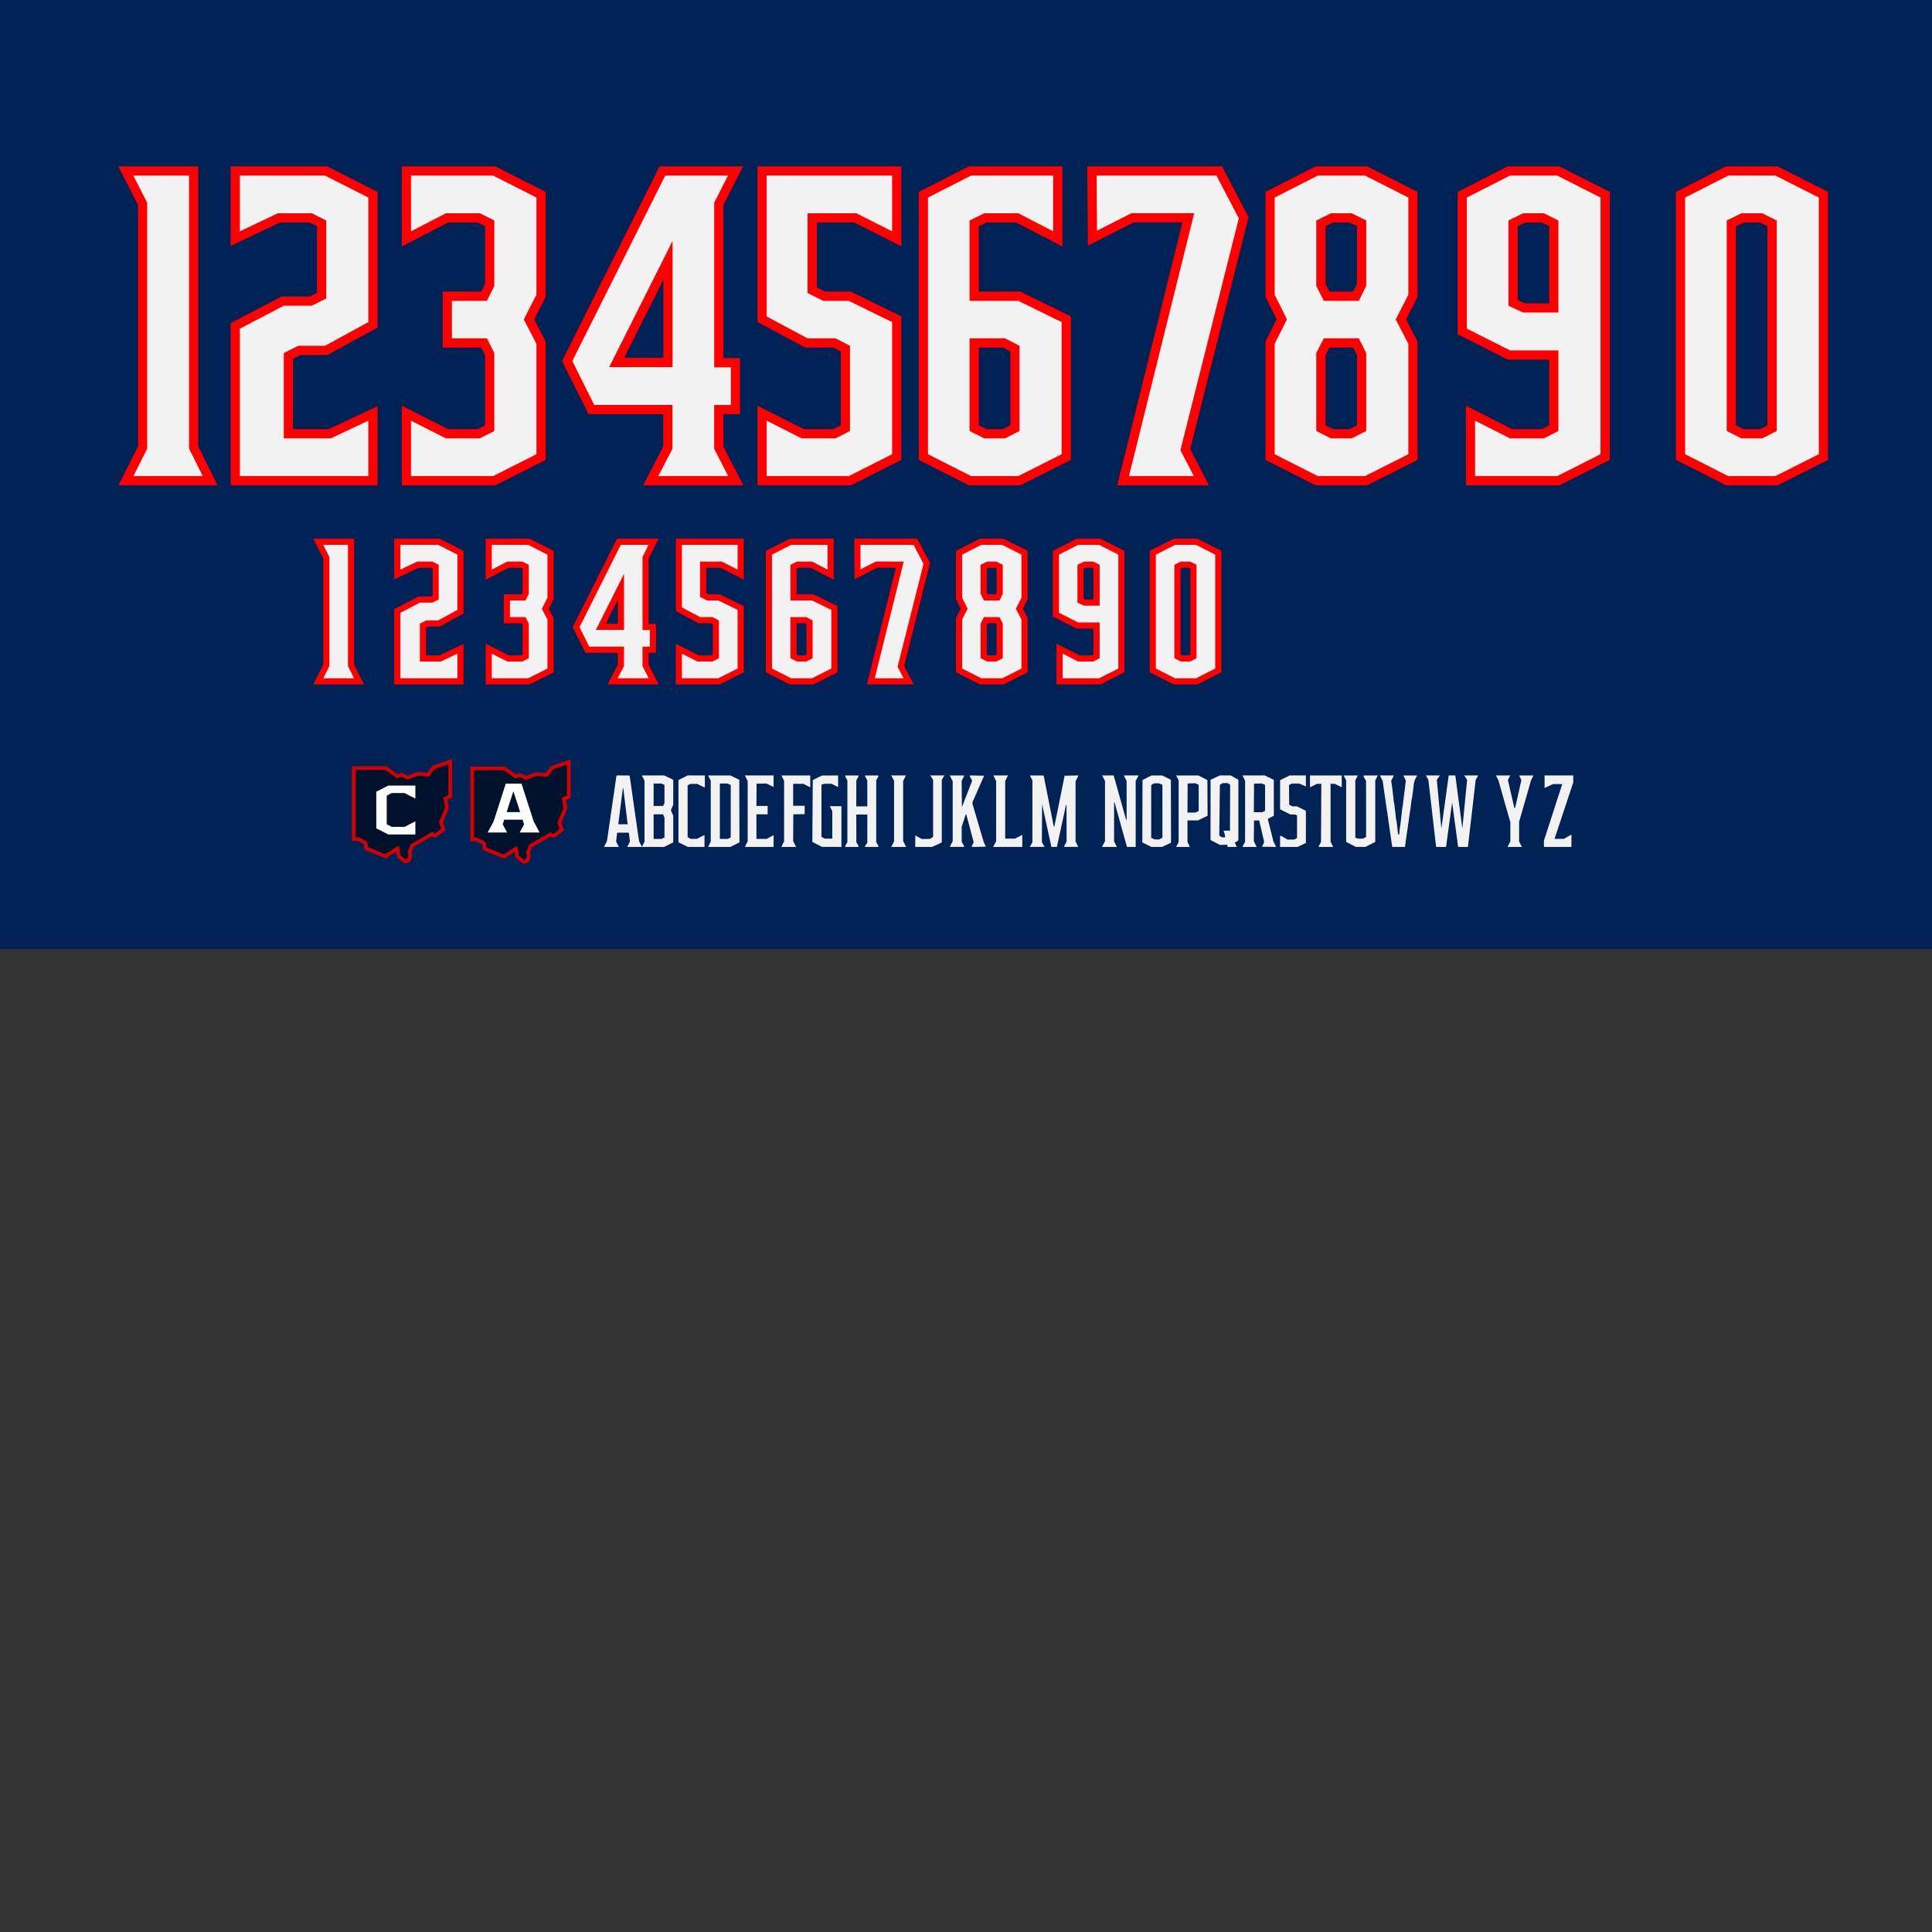 <?xml version="1.0" encoding="UTF-8" standalone="no"?>
<!-- Created with Inkscape (http://www.inkscape.org/) -->

<svg
   width="2000mm"
   height="2000mm"
   viewBox="0 0 2000 2000"
   version="1.1"
   id="svg5"
   inkscape:version="1.3.2 (091e20e, 2023-11-25)"
   sodipodi:docname="cbj_25SS.svg"
   xml:space="preserve"
   xmlns:inkscape="http://www.inkscape.org/namespaces/inkscape"
   xmlns:sodipodi="http://sodipodi.sourceforge.net/DTD/sodipodi-0.dtd"
   xmlns="http://www.w3.org/2000/svg"
   xmlns:svg="http://www.w3.org/2000/svg"><rect x="0" y="0" width="2000" height="2000" fill="#333333" stroke="none"/><sodipodi:namedview
     id="namedview7"
     pagecolor="#ffffff"
     bordercolor="#000000"
     borderopacity="0.25"
     inkscape:showpageshadow="2"
     inkscape:pageopacity="0.0"
     inkscape:pagecheckerboard="0"
     inkscape:deskcolor="#d1d1d1"
     inkscape:document-units="mm"
     showgrid="true"
     inkscape:zoom="0.21373761"
     inkscape:cx="1756.827"
     inkscape:cy="3424.7599"
     inkscape:window-width="1800"
     inkscape:window-height="1047"
     inkscape:window-x="0"
     inkscape:window-y="44"
     inkscape:window-maximized="0"
     inkscape:current-layer="svg5"
     showguides="true"><sodipodi:guide
       position="427.102,945.71"
       orientation="0,-1"
       id="guide12"
       inkscape:locked="false" /><sodipodi:guide
       position="409.42,873.076"
       orientation="0,-1"
       id="guide13"
       inkscape:locked="false" /><sodipodi:guide
       position="457.979,903.408"
       orientation="0,-1"
       id="guide14"
       inkscape:locked="false" /><sodipodi:guide
       position="464.644,892.118"
       orientation="0,-1"
       id="guide15"
       inkscape:locked="false" /><sodipodi:guide
       position="468.86,945.71"
       orientation="0.952,0.307"
       id="guide16"
       inkscape:locked="false" /><sodipodi:guide
       position="463.828,912.657"
       orientation="0.952,0.307"
       id="guide17"
       inkscape:label=""
       inkscape:locked="false"
       inkscape:color="rgb(0,134,229)" /><sodipodi:guide
       position="456.809,934.447"
       orientation="-0.952,0.307"
       id="guide18"
       inkscape:label=""
       inkscape:locked="false"
       inkscape:color="rgb(0,134,229)" /><sodipodi:guide
       position="443.017,937.957"
       orientation="-0.952,0.307"
       id="guide19"
       inkscape:label=""
       inkscape:locked="false"
       inkscape:color="rgb(0,134,229)" /><sodipodi:guide
       position="495.792,873.076"
       orientation="-0.88,-0.475"
       id="guide20"
       inkscape:locked="false" /><sodipodi:guide
       position="427.333,889.268"
       orientation="0.88,-0.475"
       id="guide21"
       inkscape:label=""
       inkscape:locked="false"
       inkscape:color="rgb(0,134,229)" /><sodipodi:guide
       position="676.286,884.381"
       orientation="0,-1"
       id="guide22"
       inkscape:locked="false" /><sodipodi:guide
       position="472.672,885.201"
       orientation="0.88,-0.474"
       id="guide23"
       inkscape:locked="false" /><sodipodi:guide
       position="440.946,885.201"
       orientation="-0.88,-0.474"
       id="guide24"
       inkscape:label=""
       inkscape:locked="false"
       inkscape:color="rgb(0,134,229)" /><sodipodi:guide
       position="646.088,924.569"
       orientation="1,0"
       id="guide31"
       inkscape:locked="false" /><sodipodi:guide
       position="661.644,916.791"
       orientation="1,0"
       id="guide32"
       inkscape:locked="false" /><sodipodi:guide
       position="704.163,923.532"
       orientation="1,0"
       id="guide33"
       inkscape:locked="false" /><sodipodi:guide
       position="646.088,936.604"
       orientation="-0.456,0.89"
       id="guide34"
       inkscape:locked="false" /><sodipodi:guide
       position="688.148,934.578"
       orientation="1,0"
       id="guide35"
       inkscape:locked="false" /><sodipodi:guide
       position="663.885,873.076"
       orientation="0.456,0.89"
       id="guide36"
       inkscape:label=""
       inkscape:locked="false"
       inkscape:color="rgb(0,134,229)" /><sodipodi:guide
       position="669.053,934.578"
       orientation="-0.456,0.89"
       id="guide37"
       inkscape:label=""
       inkscape:locked="false"
       inkscape:color="rgb(0,134,229)" /><sodipodi:guide
       position="682.506,934.578"
       orientation="0,-1"
       id="guide38"
       inkscape:locked="false" /><sodipodi:guide
       position="669.053,884.381"
       orientation="0.456,0.89"
       id="guide39"
       inkscape:label=""
       inkscape:locked="false"
       inkscape:color="rgb(0,134,229)" /><sodipodi:guide
       position="688.148,934.578"
       orientation="0.456,0.89"
       id="guide40"
       inkscape:label=""
       inkscape:locked="false"
       inkscape:color="rgb(0,134,229)" /><sodipodi:guide
       position="688.148,884.381"
       orientation="-0.456,0.89"
       id="guide41"
       inkscape:label=""
       inkscape:locked="false"
       inkscape:color="rgb(0,134,229)" /><sodipodi:guide
       position="112.524,805.156"
       orientation="0,-1"
       id="guide42"
       inkscape:locked="false" /><sodipodi:guide
       position="112.524,754.489"
       orientation="0,1"
       id="guide43"
       inkscape:label=""
       inkscape:locked="false"
       inkscape:color="rgb(0,134,229)" /></sodipodi:namedview><defs
     id="defs2"><inkscape:path-effect
       effect="offset"
       id="path-effect29"
       is_visible="true"
       lpeversion="1.2"
       linejoin_type="miter"
       unit="in"
       offset="0.25"
       miter_limit="4"
       attempt_force_join="false"
       update_on_knot_move="true" /><inkscape:path-effect
       effect="offset"
       id="path-effect10"
       is_visible="true"
       lpeversion="1.2"
       linejoin_type="miter"
       unit="in"
       offset="0.375"
       miter_limit="4"
       attempt_force_join="false"
       update_on_knot_move="true" /><inkscape:path-effect
       effect="offset"
       id="path-effect7213"
       is_visible="true"
       lpeversion="1.2"
       linejoin_type="miter"
       unit="mm"
       offset="0"
       miter_limit="4"
       attempt_force_join="false"
       update_on_knot_move="true" /><inkscape:path-effect
       effect="offset"
       id="path-effect7207"
       is_visible="true"
       lpeversion="1.2"
       linejoin_type="miter"
       unit="mm"
       offset="6"
       miter_limit="4"
       attempt_force_join="false"
       update_on_knot_move="true" /><inkscape:path-effect
       effect="offset"
       id="path-effect7205"
       is_visible="true"
       lpeversion="1.2"
       linejoin_type="miter"
       unit="mm"
       offset="6"
       miter_limit="4"
       attempt_force_join="false"
       update_on_knot_move="true" /><inkscape:path-effect
       effect="offset"
       id="path-effect7200"
       is_visible="true"
       lpeversion="1.2"
       linejoin_type="miter"
       unit="mm"
       offset="5.5"
       miter_limit="4"
       attempt_force_join="false"
       update_on_knot_move="true" /><inkscape:path-effect
       effect="offset"
       id="path-effect6293"
       is_visible="true"
       lpeversion="1.2"
       linejoin_type="miter"
       unit="in"
       offset="0.312"
       miter_limit="4"
       attempt_force_join="false"
       update_on_knot_move="true" /><inkscape:path-effect
       effect="offset"
       id="path-effect5524"
       is_visible="true"
       lpeversion="1.2"
       linejoin_type="miter"
       unit="mm"
       offset="5"
       miter_limit="4"
       attempt_force_join="false"
       update_on_knot_move="true" /><inkscape:path-effect
       effect="offset"
       id="path-effect5655"
       is_visible="true"
       lpeversion="1.2"
       linejoin_type="miter"
       unit="in"
       offset="0.5"
       miter_limit="4"
       attempt_force_join="false"
       update_on_knot_move="true" /><inkscape:path-effect
       effect="offset"
       id="path-effect5197"
       is_visible="true"
       lpeversion="1.2"
       linejoin_type="miter"
       unit="in"
       offset="0.25"
       miter_limit="4"
       attempt_force_join="false"
       update_on_knot_move="true" /><inkscape:path-effect
       effect="offset"
       id="path-effect5109"
       is_visible="true"
       lpeversion="1.2"
       linejoin_type="miter"
       unit="in"
       offset="0.25"
       miter_limit="4"
       attempt_force_join="false"
       update_on_knot_move="true" /><inkscape:path-effect
       effect="offset"
       id="path-effect5107"
       is_visible="true"
       lpeversion="1.2"
       linejoin_type="miter"
       unit="in"
       offset="0.25"
       miter_limit="4"
       attempt_force_join="false"
       update_on_knot_move="true" /><inkscape:perspective
       sodipodi:type="inkscape:persp3d"
       inkscape:vp_x="0 : 1000 : 1"
       inkscape:vp_y="0 : 1000 : 0"
       inkscape:vp_z="2000 : 1000 : 1"
       inkscape:persp3d-origin="1000 : 666.66667 : 1"
       id="perspective1853" /><inkscape:path-effect
       effect="offset"
       id="path-effect3081"
       is_visible="true"
       lpeversion="1.2"
       linejoin_type="miter"
       unit="mm"
       offset="2.5"
       miter_limit="4"
       attempt_force_join="false"
       update_on_knot_move="true" /><clipPath
       clipPathUnits="userSpaceOnUse"
       id="clipPath1440"><rect
         style="fill:#0000ff;stroke-width:2.646;paint-order:stroke fill markers"
         id="rect1442"
         width="267.384"
         height="301.885"
         x="242.226"
         y="237.914" /></clipPath><clipPath
       clipPathUnits="userSpaceOnUse"
       id="clipPath1458"><rect
         style="fill:#0000ff;stroke-width:2.646;paint-order:stroke fill markers"
         id="rect1460"
         width="234.32"
         height="301.885"
         x="544.111"
         y="0" /></clipPath><clipPath
       clipPathUnits="userSpaceOnUse"
       id="clipPath1552"><rect
         style="fill:#0000ff;stroke-width:2.646;paint-order:stroke fill markers"
         id="rect1554"
         width="237.914"
         height="319.135"
         x="784.9"
         y="0" /></clipPath><clipPath
       clipPathUnits="userSpaceOnUse"
       id="clipPath1556"><rect
         style="fill:#0000ff;stroke-width:2.646;paint-order:stroke fill markers"
         id="rect1558"
         width="237.914"
         height="319.135"
         x="1120.926"
         y="4.313" /></clipPath><clipPath
       clipPathUnits="userSpaceOnUse"
       id="clipPath1560"><rect
         style="fill:#0000ff;stroke-width:2.646;paint-order:stroke fill markers"
         id="rect1562"
         width="237.914"
         height="319.135"
         x="1460.187"
         y="4.313" /></clipPath><clipPath
       clipPathUnits="userSpaceOnUse"
       id="clipPath1594"><rect
         style="fill:#0000ff;stroke-width:2.646;paint-order:stroke fill markers"
         id="rect1596"
         width="195.539"
         height="225.367"
         x="1751.38"
         y="513.336" /></clipPath><clipPath
       clipPathUnits="userSpaceOnUse"
       id="clipPath1600"><rect
         style="fill:#0000ff;stroke-width:2.646;paint-order:stroke fill markers"
         id="rect1602"
         width="200.694"
         height="241.57"
         x="2032.72"
         y="-19.885" /></clipPath></defs><rect
     style="fill:#002255;stroke-width:0.356;-inkscape-stroke:none;paint-order:stroke fill markers"
     id="rect30"
     width="2000"
     height="982.483"
     x="0"
     y="0" /><path
     style="fill:#f2f2f2;stroke-width:0.361"
     d="m 1028.318,876.472 0,-0.271 1.439,-2.639 1.439,-2.639 v -31.209 -31.21 l -1.448,-2.88 -1.448,-2.88 h 7.588 7.588 l -1.448,2.88 -1.448,2.88 v 29.788 29.788 h 5.06 5.06 l 3.597,-1.805 3.597,-1.805 h 0.187 0.187 v 6.136 6.136 h -14.98 -14.98 l 0.01,-0.271 z"
     id="path2043"
     inkscape:label="L" /><path
     style="fill:#f2f2f2;stroke-width:0.361"
     d="m 924.086,873.863 1.448,-2.88 v -31.385 -31.385 l -1.475,-2.735 -1.475,-2.735 h 7.616 7.616 l -1.448,2.88 -1.448,2.88 v 31.06 31.059 l 1.444,2.872 1.444,2.872 v 0.189 0.189 h -7.584 -7.584 z"
     id="path2041"
     inkscape:label="I" /><path
     style="fill:#f2f2f2;stroke-width:0.361"
     d="m 1365.133,876.445 v -0.297 l 1.173,-2.32 1.173,-2.32 0.18,-30.051 0.18,-30.051 -2.263,1e-4 h -2.263 l -3.603,1.808 -3.603,1.808 v -6.14 -6.14 h 16.424 16.424 v 6.14 6.14 l -3.603,-1.808 -3.603,-1.808 h -2.172 -2.172 v 30.002 30.002 l 0.943,1.854 0.943,1.854 0.321,0.627 0.321,0.627 v 0.185 0.185 h -7.4 -7.4 z"
     id="path2039"
     inkscape:label="T" /><path
     style="fill:#f2f2f2;stroke-width:0.361"
     d="m 1141.023,876.472 0.01,-0.271 1.434,-2.703 1.434,-2.703 v -31.147 -31.147 l -1.448,-2.88 -1.448,-2.88 h 5.934 5.934 l 0.539,1.895 0.539,1.895 1.873,6.678 1.873,6.678 1.169,4.151 1.169,4.151 2.842,10.198 2.842,10.197 h 0.28 0.28 v -20.042 -20.042 l -1.448,-2.88 -1.448,-2.88 h 7.573 7.573 l -0.265,0.632 -0.265,0.632 -1.168,2.246 -1.168,2.246 v 34.123 34.123 h -4.488 -4.488 l -0.187,-0.632 -0.187,-0.632 -1.621,-5.776 -1.621,-5.776 -4.537,-16.244 -4.537,-16.244 -0.333,-0.722 -0.333,-0.722 -0.024,20.5 -0.024,20.5 0.798,1.52 0.798,1.52 0.628,1.354 0.628,1.354 h -7.563 -7.563 l 0.01,-0.271 z"
     id="path2037"
     inkscape:label="N" /><path
     id="path2035"
     style="fill:#f2f2f2;stroke-width:0.361"
     d="m 638.313,802.743 -0.184,0.812 -0.183,0.812 -1.461,10.107 -1.461,10.107 -2.537,17.507 -2.537,17.507 -0.837,5.611 -0.838,5.611 -1.49,2.962 -1.489,2.962 h 7.584 7.585 v -0.189 -0.19 l -1.319,-2.608 -1.319,-2.609 0.446,-4.107 0.446,-4.107 0.19,-0.495 0.19,-0.495 h 5.878 5.878 l 0.188,0.812 0.188,0.812 0.427,3.79 0.427,3.79 -1.297,2.607 -1.298,2.607 v 0.19 0.19 h 7.571 7.572 l -1.476,-2.797 -1.476,-2.797 -0.494,-3.068 -0.494,-3.068 -4.343,-30.322 -4.343,-30.322 -0.183,-0.812 -0.183,-0.812 h -6.665 z m 6.749,12.97 0.19,1.005 0.189,1.005 1.203,9.927 2.108,17.394 0.768,6.249 0.194,0.993 0.194,0.993 h -4.902 -4.902 l 7e-4,-0.271 v -0.271 l 2.331,-18.364 2.331,-18.364 0.148,-0.148 z"
     inkscape:label="A"
     sodipodi:nodetypes="ccccccccccccccccccccccccccccccccccccccccccccccccccccccccccc" /><path
     style="fill:#f2f2f2;stroke-width:0.361"
     d="m 809.04,876.203 0.207,-0.539 0.379,0.234 0.379,0.234 -0.249,-0.402 -0.249,-0.402 1.095,-2.17 1.095,-2.17 v -31.414 -31.414 l -1.263,-2.479 -1.263,-2.479 v -0.229 -0.229 h 14.8 14.8 v 6.14 6.14 l -3.603,-1.808 -3.603,-1.808 h -5.241 -5.241 v 11.371 11.371 h 5.956 5.956 v 4.323 4.323 l -5.866,0.099 -5.866,0.099 -0.095,13.876 -0.095,13.876 1.448,2.784 1.448,2.784 v 0.216 0.216 h -7.569 -7.569 z"
     id="path1855"
     inkscape:label="F" /><path
     style="fill:#f2f2f2;stroke-width:0.363"
     d="m 1562.05,873.848 1.455,-2.894 v -9.914 -9.914 l -2.701,-9.41 -2.701,-9.41 -3.477,-12.283 -3.477,-12.283 -1.259,-2.372 -1.259,-2.372 v -0.126 -0.127 h 7.394 7.394 l -1.231,2.318 -1.231,2.318 3.359,14.549 3.359,14.549 0.363,-9e-4 0.363,-8e-4 3.182,-14.055 3.182,-14.055 -0.01,-0.645 -0.01,-0.645 -1.093,-2.166 -1.093,-2.166 h 7.446 7.446 l -1.255,2.493 -1.256,2.493 -6.185,21.514 -6.185,21.514 v 10.169 10.169 l 1.469,2.824 1.469,2.824 h -7.459 -7.459 z"
     id="path2089"
     inkscape:label="Y" /><path
     style="fill:#f2f2f2;stroke-width:0.363"
     d="m 772.529,873.848 1.455,-2.894 v -31.212 -31.212 l -1.455,-2.894 -1.455,-2.894 h 14.876 14.876 v 5.968 5.968 l -1.904,-0.917 -1.904,-0.917 -1.869,-0.89 -1.869,-0.89 -5.023,0.102 -5.023,0.101 -0.096,11.517 -0.096,11.517 h 5.809 5.809 v 4.353 4.353 h -5.804 -5.804 v 12.696 12.696 h 5.306 5.305 l 3.354,-1.814 3.354,-1.814 h 0.227 0.227 v 5.985 5.985 h -14.876 -14.876 z"
     id="path2087"
     inkscape:label="E" /><path
     style="fill:#f2f2f2;stroke-width:0.363"
     d="m 733.214,876.553 v -0.19 l 1.27,-2.521 1.27,-2.521 v -31.576 -31.576 l -1.27,-2.521 -1.27,-2.521 v -0.19 -0.191 l 11.517,0.019 11.517,0.019 4.534,2.248 4.534,2.248 0.093,32.371 0.093,32.371 -4.712,2.361 -4.712,2.361 h -11.431 -11.431 z m 21.779,-8.886 1.436,-0.733 v -27.126 -27.126 l -1.642,-0.798 -1.642,-0.798 h -3.98 -3.98 v 28.657 28.657 h 4.186 4.186 z"
     id="path2083"
     inkscape:label="D" /><path
     style="fill:#f2f2f2;stroke-width:0.363"
     d="m 1286.382,876.438 v -0.289 l 1.261,-2.341 1.261,-2.341 0.01,-31.652 0.01,-31.652 -1.269,-2.521 -1.269,-2.52 v -0.191 -0.19 h 11.438 11.438 l 4.692,2.267 4.692,2.267 0.01,18.583 0.01,18.583 -2.874,1.445 -2.874,1.445 -0.216,0.35 -0.216,0.35 2.918,11.654 2.918,11.654 1.284,2.55 1.284,2.549 -0.152,0.152 -0.152,0.152 -7.108,-0.099 -7.108,-0.099 1.071,-2.091 1.071,-2.091 -0.01,-0.81 -0.01,-0.81 -2.483,-10.699 -2.483,-10.699 h -2.679 -2.679 l -0.096,10.707 -0.096,10.707 1.443,2.984 1.443,2.984 h -7.24 -7.24 v -0.289 z m 21.775,-36.348 1.436,-0.733 v -13.424 -13.424 l -1.689,-0.724 -1.688,-0.724 -4.024,0.103 -4.023,0.101 -0.095,14.779 -0.095,14.779 h 4.37 4.37 z"
     id="path2077"
     inkscape:label="R" /><path
     style="fill:#f2f2f2;stroke-width:0.363"
     d="m 664.652,876.552 v -0.19 l 1.27,-2.521 1.27,-2.521 v -31.576 -31.577 l -1.27,-2.521 -1.27,-2.521 v -0.19 -0.191 h 11.507 11.507 l 4.635,2.243 4.635,2.243 v 12.958 12.958 l -1.116,2.482 -1.116,2.482 -0.035,0.544 -0.035,0.544 1.151,2.6 1.151,2.6 v 13.811 13.812 l -4.71,2.36 -4.71,2.36 H 676.084 664.652 Z m 21.779,-8.886 1.437,-0.733 v -10.285 -10.285 l -0.742,-1.678 -0.742,-1.679 h -4.88 -4.88 v 12.696 12.696 h 4.186 4.186 z m 0.704,-34.801 0.733,-1.437 v -9.413 -9.413 l -1.565,-0.758 -1.565,-0.758 h -4.057 -4.057 v 11.608 11.608 h 4.89 4.89 z"
     id="path2073"
     inkscape:label="B" /><path
     style="fill:#f2f2f2;stroke-width:0.352"
     d="m 1441.031,875.245 -0.239,-1.498 -0.493,-3.348 -0.492,-3.348 -0.751,-5.286 -0.751,-5.286 -0.504,-3.348 -0.504,-3.348 -0.507,-3.876 -0.507,-3.876 -0.369,-2.114 -0.369,-2.114 -0.368,-2.467 -0.368,-2.467 -0.697,-4.933 -0.697,-4.933 -0.513,-3.524 -0.513,-3.524 -0.491,-3.711 -0.491,-3.711 -0.826,-1.575 -0.826,-1.575 -0.613,-1.321 -0.613,-1.321 h 7.069 7.069 l -0.242,0.966 -0.242,0.966 -0.236,0.18 -0.236,0.18 -0.797,1.691 -0.797,1.691 0.382,2.361 0.383,2.361 0.508,4.052 0.507,4.052 0.503,4.681 0.503,4.681 0.222,0.699 0.222,0.699 0.508,4.311 0.508,4.311 0.348,3.171 0.348,3.171 0.373,2.063 0.373,2.063 0.54,4.632 0.54,4.632 0.232,1.734 0.232,1.734 0.41,0.135 0.411,0.135 0.178,-0.636 0.178,-0.636 0.224,-2.467 0.224,-2.467 0.331,-1.938 0.331,-1.938 0.551,-4.757 0.551,-4.757 0.472,-4.229 0.472,-4.229 0.218,-0.881 0.218,-0.881 0.551,-4.757 0.551,-4.757 0.484,-3.7 0.484,-3.7 0.545,-4.683 0.545,-4.683 -0.718,-1.408 -0.718,-1.408 0.244,-0.395 0.244,-0.395 -0.407,0.252 -0.407,0.251 v -0.549 -0.549 h -0.352 -0.352 v -0.529 -0.529 h 7.048 7.048 v 0.167 0.167 l -1.177,2.211 -1.177,2.211 -0.418,1.586 -0.418,1.586 -0.513,4.229 -0.513,4.229 -0.497,3.524 -0.497,3.524 -0.221,0.881 -0.221,0.881 -0.511,4.229 -0.511,4.229 -0.543,3.524 -0.543,3.524 -0.719,5.109 -0.719,5.11 -0.488,3.348 -0.488,3.348 -0.743,5.109 -0.743,5.109 -0.388,3.083 -0.388,3.083 h -6.599 -6.598 z"
     id="path2254" /><path
     style="fill:#f2f2f2;stroke-width:0.352"
     d="m 1187.204,874.399 -4.671,-2.328 0.09,-32.277 0.09,-32.277 1.586,-0.828 1.586,-0.828 1.233,-0.656 1.233,-0.656 1.972,-0.9 1.972,-0.9 h 5.376 5.376 l 4.457,2.198 4.457,2.198 h 0.057 0.058 l 0.083,31.01 0.083,31.01 -0.052,1.636 -0.052,1.636 -9.267,4.305 -5.497,-0.013 -5.497,-0.013 -4.671,-2.328 z m 14.373,-6.288 1.75,-0.887 v -27.394 -27.394 l -1.724,-0.791 -1.724,-0.791 h -2.34 -2.34 l -1.148,0.48 -1.148,0.48 -0.603,0.603 -0.603,0.603 v 27.112 27.112 l 1.674,0.84 1.674,0.84 2.39,0.037 2.39,0.037 z"
     id="path2252"
     sodipodi:nodetypes="cccccccccccccccccccccccccccccccccccccccccccc" /><path
     style="fill:#f2f2f2;stroke-width:0.352"
     d="m 1217.648,876.552 v -0.191 l 1.233,-2.284 1.233,-2.284 v -32.073 -32.073 l -1.233,-2.284 -1.233,-2.284 v -0.167 -0.167 h 11.424 11.424 l 5.52,2.756 3.876,2.002 0.101,17.443 0.101,17.443 -0.024,2.015 -9.865,4.856 h -5.463 -5.463 v 11.122 11.122 l 0.941,2.004 0.941,2.004 0.585,1.233 h -7.048 -7.048 z m 21.57,-36.186 1.66,-0.799 0.014,-13.569 0.014,-13.569 -1.749,-0.802 -1.749,-0.802 -3.977,0.1 -3.977,0.1 -0.092,15.064 -0.092,15.064 4.144,0.01 4.144,0.01 1.66,-0.799 z"
     id="path2246"
     sodipodi:nodetypes="cccccccccccccccccccccccccccccccccccccccccc" /><path
     style="fill:#f2f2f2;stroke-width:2.011;paint-order:stroke fill markers"
     d="m 1598.943,802.742 h 29.71 v 7.152 l -19.394,58.457 h 9.628 l 7.84,-4.402 v 12.792 h -28.472 v -6.465 l 18.982,-58.595 h -9.628 l -8.665,4.007 z"
     id="path2517"
     sodipodi:nodetypes="ccccccccccccc" /><path
     style="fill:#f2f2f2;stroke-width:0.763"
     d="m 874.99,876.17 0.026,-0.572 1.09,-1.907 1.09,-1.907 v -32.04 -32.04 l -1.09,-1.907 -1.09,-1.907 -0.026,-0.572 -0.026,-0.572 h 6.866 6.866 l -0.026,0.572 -0.026,0.572 -1.09,1.907 -1.09,1.907 -0.026,13.541 -0.026,13.541 h 5.721 5.721 l -0.026,-13.541 -0.026,-13.541 -1.09,-1.907 -1.09,-1.907 -0.026,-0.572 -0.026,-0.572 h 6.866 6.866 l -0.026,0.572 -0.026,0.572 -1.09,1.907 -1.09,1.907 v 32.04 32.04 l 1.09,1.907 1.09,1.907 0.026,0.572 0.026,0.572 h -6.866 -6.866 v -0.617 -0.617 l 1.12,-1.481 1.12,-1.481 0.023,-14.685 0.023,-14.685 h -5.721 -5.721 l 0.026,14.304 0.026,14.304 1.09,1.907 1.09,1.907 0.026,0.572 0.026,0.572 h -6.866 -6.866 l 0.026,-0.572 z"
     id="path2956" /><path
     style="fill:#f2f2f2;stroke-width:0.763"
     d="m 1325.146,871.019 v -5.722 l 0.572,0.01 0.572,0.01 3.32,1.898 3.32,1.898 h 3.405 3.405 l 1.476,-0.79 1.476,-0.79 v -11.716 -11.716 l -1.207,-0.463 -1.207,-0.463 h -2.245 -2.245 l -5.321,-2.68 -5.321,-2.68 v -15.084 -15.084 l 4.973,-2.452 4.973,-2.452 h 8.377 8.377 v 5.694 5.694 l -3.496,-1.499 -3.496,-1.499 h -3.801 -3.801 l -1.442,0.772 -1.442,0.772 0.097,10.227 0.097,10.227 1.812,0.826 1.812,0.826 h 2.274 2.275 l 4.556,2.3 4.556,2.3 v 16.613 16.613 l -4.213,2.066 -4.213,2.066 h -9.138 -9.138 z"
     id="path2946" /><path
     style="fill:#f2f2f2;stroke-width:0.465"
     d="m 983.44,876.471 v -0.246 l 1.395,-2.764 1.395,-2.764 v -30.955 -30.955 l -1.395,-2.764 -1.395,-2.764 v -0.246 -0.246 h 7.418 7.418 l -1.379,2.779 -1.379,2.779 0.123,13.616 0.123,13.616 5.304,-13.695 5.304,-13.695 -1.299,-2.48 -1.298,-2.48 0.231,-0.231 0.231,-0.231 7.259,0.129 7.259,0.128 -6.027,13.72 -6.027,13.72 -0,0.838 -0,0.838 11.669,39.631 1.081,2.368 1.081,2.368 -6.779,0.129 -6.779,0.129 -0.615,-0.236 -0.615,-0.236 1.11,-2.219 1.11,-2.219 -0.135,-0.465 -0.135,-0.465 -3.586,-13.488 -3.586,-13.488 -0.324,-0.621 -0.324,-0.621 -2.176,6.667 -2.176,6.667 0.008,7.571 0.008,7.571 1.402,2.777 1.402,2.777 h -7.448 -7.448 v -0.246 z"
     id="path3116"
     sodipodi:nodetypes="ccccccccccccccccccccccccccccccccccccccccccccccccccccc" /><path
     style="fill:#f2f2f2;stroke-width:0.465"
     d="m 1067.396,874.259 1.346,-2.441 0.01,-32.084 0.01,-32.084 -0.87,-1.427 -0.87,-1.427 -0.322,-1.014 -0.322,-1.014 h 6.956 6.956 l 0.249,1.046 0.249,1.046 4.933,24.877 4.933,24.877 0.336,0.834 0.336,0.834 5.376,-26.64 5.376,-26.64 7.059,-0.128 7.058,-0.128 v 0.258 0.258 l -1.395,2.763 -1.395,2.763 v 31.18 31.18 l 1.402,2.777 1.402,2.777 h -7.453 -7.453 l 1.402,-2.777 1.402,-2.777 -0.032,-19.194 -0.032,-19.194 -0.413,0.93 -0.413,0.93 -2.875,13.252 -2.875,13.252 -1.692,7.672 -1.657,7.905 h -2.887 l -2.852,0.042 -0.318,-1.532 -0.318,-1.532 -3.409,-15.577 -3.409,-15.577 -1.081,-5.115 -1.081,-5.115 -0.121,19.715 -0.121,19.715 1.404,2.488 1.404,2.488 h -7.636 -7.636 l 1.346,-2.441 z"
     id="path3149"
     sodipodi:nodetypes="cccccccccccccccccccccccccccccccccccccccccccccccccccccccc" /><path
     style="fill:#f2f2f2;stroke-width:0.379"
     d="m 707.184,874.359 -4.834,-2.361 -0.004,-32.263 -0.004,-32.263 4.747,-2.365 4.747,-2.365 h 8.914 8.914 v 6.008 6.008 l -0.202,0.202 -0.202,0.202 -3.763,-1.846 -3.763,-1.846 h -3.45 -3.45 l -1.503,0.767 -1.503,0.767 v 26.841 26.841 l 1.613,0.854 1.613,0.854 3.199,-10e-4 3.199,-9e-4 3.694,-1.897 3.694,-1.897 h 0.222 0.222 v 6.072 6.072 l -8.633,-0.012 -8.633,-0.011 -4.834,-2.361 z"
     id="path3262" /><path
     style="fill:#f2f2f2;stroke-width:0.914"
     d="m 947.489,870.803 v -5.938 l 6.852,3.647 4.111,-0.01 4.111,-0.01 1.353,-0.855 2.041,-1.268 c 0,0 0,-59.08 0,-59.08 l -2.979,-4.546 h 7.33 7.33 l -2.729,4.546 v 64.792 l -5.756,2.769 -4.551,1.891 h -8.557 -8.557 z"
     id="path3474"
     sodipodi:nodetypes="cccccccccccccccccc" /><path
     id="path3600"
     style="display:inline;fill:#f2f2f2;stroke-width:10.615;paint-order:stroke fill markers"
     d="m 1262.789,802.742 -9.635,4.47 v 62.334 l 9.635,5.092 7.872,-0.124 v 2.229 h 9.687 l -2.113,-4.339 3.726,-2.484 v -62.707 l -7.947,-4.47 z m 3.019,7.93 h 4.961 l 2.687,1.652 -0.207,47.549 h -6.614 l 1.24,3.825 0.413,3.1 h -3.203 l -2.894,-1.756 0.599,-52.614 z" /><path
     style="fill:#f2f2f2;stroke-width:0.86"
     d="m 845.888,874.101 -4.958,-2.559 0.226,-32.014 0.226,-32.014 4.732,-2.33 4.733,-2.33 8.389,-0.055 8.389,-0.055 v 6.041 6.041 l -3.408,-1.738 -3.408,-1.738 h -3.836 -3.836 l -1.361,0.522 -1.361,0.522 v 26.982 26.982 l 1.664,0.891 1.664,0.891 h 3.929 3.929 v -14.24 -14.24 l -1.313,-2.539 -1.313,-2.539 h 6.045 6.045 v 21.081 21.081 l -10.11,-0.041 -10.11,-0.041 z"
     id="path3719" /><path
     style="fill:#f2f2f2;stroke-width:0.86"
     d="m 1398.489,874.106 -4.948,-2.554 v -31.866 -31.866 l -1.313,-2.539 -1.313,-2.539 h 7.358 7.358 l -1.313,2.539 -1.313,2.539 v 29.637 29.637 l 1.361,0.522 1.361,0.522 h 2.568 2.567 l 1.664,-0.891 1.664,-0.891 -0.029,-29.01 -0.029,-29.011 -1.23,-2.151 -1.23,-2.151 -0.029,-0.645 -0.029,-0.645 h 7.336 7.336 l -1.313,2.539 -1.313,2.539 v 31.868 31.868 l -5.138,2.594 -5.138,2.594 -4.972,-0.041 -4.972,-0.041 z"
     id="path3842" /><path
     style="fill:#f2f2f2;stroke-width:6.576;paint-order:stroke fill markers"
     d="m 1476.072,802.742 h 14.436 l -3.101,4.598 4.705,50.26 7.593,-54.858 h 6.844 l 7.272,54.858 4.919,-50.26 -2.994,-4.598 h 14.437 l -2.567,4.598 -8.02,69.402 h -10.159 l -6.194,-46.09 -6.317,46.09 h -10.266 l -8.02,-69.402 z"
     id="path4266" /><path
     id="path6271"
     style="fill:#ff0000;stroke-width:8.609;paint-order:stroke fill markers"
     d="m 1361.908,172.189 -51.914,26.467 v 108.578 l 11.59,23.389 -11.59,23.014 V 476.062 l 51.924,26.328 h 53.353 l 52.168,-26.314 V 353.58 l -11.896,-22.957 11.896,-23.332 V 198.643 l -52.156,-26.453 z m 18.082,58.117 h 17.08 l 7.703,3.844 V 293.75 l -4.035,8.139 h -24.492 l -4.115,-8.172 v -59.535 z m -3.773,129.484 h 24.553 l 4.004,7.984 v 72.541 l -7.74,3.939 h -17.004 l -7.898,-3.973 v -72.475 z"
     inkscape:label="8" /><path
     id="path6273"
     style="fill:#ff0000;stroke-width:8.609;paint-order:stroke fill markers"
     d="m 1003.018,172.189 -51.914,26.467 V 476.062 l 51.924,26.328 h 53.355 l 52.166,-26.314 V 327.482 l -52.223,-25.594 h -43.084 v -67.707 l 7.859,-3.875 h 30.699 l 47.984,24.814 v -82.932 z m 10.225,187.602 h 24.885 l 7.758,3.988 v 76.537 l -7.74,3.939 h -17.004 l -7.898,-3.973 z"
     inkscape:label="6" /><path
     id="path6275"
     style="fill:#ff0000;stroke-width:8.609;paint-order:stroke fill markers"
     d="m 1786.809,172.189 -51.914,26.467 V 476.062 l 51.924,26.328 h 53.353 l 52.166,-26.314 V 198.643 l -52.154,-26.453 z m 18.082,58.117 h 17.08 l 7.703,3.844 v 206.166 l -7.74,3.939 h -17.004 l -7.898,-3.973 V 234.182 Z"
     inkscape:label="0" /><path
     id="path6277"
     style="fill:#ff0000;stroke-width:8.609;paint-order:stroke fill markers"
     d="m 1560.855,172.189 -51.914,26.467 v 147.424 l 51.938,26.174 h 42.842 v 68.062 l -7.74,3.939 h -30.564 l -47.961,-24.299 v 82.434 h 96.764 l 52.166,-26.314 V 198.643 l -52.154,-26.453 z m 18.082,58.117 h 17.08 l 7.703,3.844 v 79.869 h -24.893 l -7.75,-3.615 v -76.223 z"
     inkscape:label="9" /><path
     id="path6279"
     style="fill:#ff0000;stroke-width:8.609;paint-order:stroke fill markers"
     d="m 682.766,172.189 -100.98,201.533 27.459,55.014 h 77.326 v 33.521 l -20.811,40.133 h 103.725 L 748.842,462.299 v -33.533 h 17.219 v -58.039 h -17.189 v -158.658 l 20.391,-39.879 z m 3.943,117.453 v 80.832 h -40.629 z"
     inkscape:label="4" /><path
     style="fill:#ff0000;stroke-width:4.111;paint-order:stroke fill markers"
     d="m 122.438,172.191 20.41,40.012 v 249.924 l -20.197,40.264 h 102.654 l -20.059,-40.252 V 172.191 Z"
     id="path6281"
     inkscape:label="1" /><path
     style="fill:#ff0000;stroke-width:4.519;paint-order:stroke fill markers"
     d="m 1125.57,172.191 0.604,82.102 47.402,-24.08 h 50.457 l -67.518,272.178 h 95.031 l -19.455,-37.547 60.445,-240.068 -27.545,-52.584 z"
     id="path6283"
     inkscape:label="7" /><path
     style="fill:#ff0000;stroke-width:8.609;paint-order:stroke fill markers"
     d="m 238.801,172.191 v 82.361 l 50.953,-24.244 h 30.727 l 7.701,3.842 v 68.957 l -7.699,3.836 h -29.031 l -52.65,27.502 V 502.391 H 390.846 v -81.941 l -50.574,23.809 h -36.957 v -72.898 l 7.523,-3.836 h 28.012 L 390.846,339.066 V 198.645 l -52.154,-26.453 z"
     id="path6285"
     inkscape:label="2" /><path
     style="fill:#ff0000;stroke-width:8.609;paint-order:stroke fill markers"
     d="m 784.117,172.191 v 161.148 l 49.486,26.451 h 29.008 l 7.771,4.01 v 76.514 l -7.742,3.943 h -30.562 l -47.961,-24.301 v 82.434 h 96.764 l 52.166,-26.312 v -148.596 l -52.223,-25.592 h -26.527 l -8.781,-4.441 v -67.141 h 38.701 l 48.83,24.639 v -82.756 z"
     id="path6287"
     inkscape:label="5" /><path
     style="fill:#ff0000;stroke-width:8.609;paint-order:stroke fill markers"
     d="m 415.924,172.191 v 82.926 l 48.002,-24.809 h 30.562 l 7.701,3.842 V 293.75 l -4.037,8.141 h -39.881 v 57.9 h 39.91 l 4.008,7.986 v 72.537 l -7.742,3.943 h -30.562 l -47.961,-24.301 v 82.434 h 96.764 l 52.166,-26.312 V 353.58 L 552.959,330.625 564.854,307.293 V 198.645 l -52.154,-26.453 z"
     id="path6289"
     inkscape:label="3" /><path
     id="path1"
     style="fill:#f2f2f2;stroke-width:8.609;paint-order:stroke fill markers"
     d="m 1364.195,181.716 -44.676,22.777 v 100.511 l 12.711,25.654 -12.711,25.242 v 114.313 l 44.676,22.653 h 48.812 l 44.907,-22.653 V 355.9 l -13.079,-25.242 13.079,-25.654 V 204.493 l -44.907,-22.777 z m 13.575,39.066 h 21.547 l 14.983,7.476 v 67.72 l -7.654,15.437 h -36.264 l -7.776,-15.437 v -67.72 z m -7.388,129.485 h 36.264 l 7.654,15.257 v 80.631 l -14.983,7.628 h -21.547 l -15.164,-7.628 v -80.631 z"
     inkscape:label="8" /><path
     id="path2"
     style="fill:#f2f2f2;stroke-width:8.609;paint-order:stroke fill markers"
     d="m 1005.305,181.716 -44.676,22.777 v 265.72 l 44.676,22.653 h 48.812 l 44.906,-22.653 V 333.421 l -44.906,-22.006 h -50.401 v -83.157 l 15.164,-7.476 h 35.237 l 36.143,18.691 v -57.756 z m -1.589,168.55 h 36.711 l 14.983,7.701 v 88.187 l -14.983,7.628 h -21.547 l -15.164,-7.628 z"
     inkscape:label="6" /><path
     id="path3"
     style="fill:#f2f2f2;stroke-width:8.609;paint-order:stroke fill markers"
     d="m 1789.095,181.716 -44.676,22.777 v 265.72 l 44.676,22.653 h 48.812 l 44.906,-22.653 V 204.493 l -44.906,-22.777 z m 13.575,39.066 h 21.547 l 14.983,7.476 v 217.897 l -14.983,7.628 h -21.547 l -15.164,-7.628 V 228.257 Z"
     inkscape:label="0" /><path
     id="path4"
     style="fill:#f2f2f2;stroke-width:8.609;paint-order:stroke fill markers"
     d="m 1563.142,181.716 -44.676,22.777 v 135.723 l 44.676,22.514 h 50.104 v 83.425 l -14.983,7.628 h -35.122 l -36.162,-18.321 v 57.405 h 84.974 l 44.906,-22.653 V 204.493 l -44.906,-22.777 z m 13.575,39.066 h 21.547 l 14.983,7.476 v 95.287 h -36.53 l -15.164,-7.077 v -88.211 z"
     inkscape:label="9" /><path
     id="path5"
     style="fill:#f2f2f2;stroke-width:8.609;paint-order:stroke fill markers"
     d="m 688.646,181.716 -96.21,192.014 22.699,45.481 h 80.962 v 45.366 l -14.668,28.288 h 72.439 L 739.316,464.605 V 419.24 h 17.218 V 380.252 H 739.346 V 209.775 l 14.348,-28.06 z m 7.588,67.768 v 130.515 h -65.6 z"
     inkscape:label="4" /><path
     style="fill:#f2f2f2;stroke-width:4.111;paint-order:stroke fill markers"
     d="m 137.988,181.717 h 57.733 v 282.663 l 14.195,28.485 h -71.833 l 14.29,-28.485 V 209.917 Z"
     id="path6"
     inkscape:label="1" /><path
     style="fill:#f2f2f2;stroke-width:4.519;paint-order:stroke fill markers"
     d="m 1135.166,181.717 h 124.063 l 23.183,44.258 -60.439,240.047 13.91,26.844 h -67.191 l 67.516,-272.178 h -64.913 l -35.71,18.14 z"
     id="path7"
     inkscape:label="7" /><path
     style="fill:#f2f2f2;stroke-width:8.609;paint-order:stroke fill markers"
     d="m 248.326,181.716 h 88.088 l 44.907,22.778 v 128.927 l -44.907,24.576 h -27.866 l -14.758,7.526 v 88.259 h 48.609 l 38.922,-18.322 v 57.405 H 248.326 v -152.649 l 45.464,-23.748 h 28.934 l 14.983,-7.467 v -80.745 l -14.983,-7.475 h -35.121 l -39.277,18.69 z"
     id="path8"
     inkscape:label="2" /><path
     style="fill:#f2f2f2;stroke-width:8.609;paint-order:stroke fill markers"
     d="m 793.642,492.866 v -57.405 l 36.162,18.322 h 35.121 l 14.983,-7.629 V 357.998 L 864.925,350.266 H 835.991 L 793.642,327.632 V 181.716 h 129.88 v 57.757 L 886.485,220.783 H 835.991 v 82.523 l 16.035,8.109 h 26.589 l 44.907,22.006 v 136.793 l -44.907,22.651 z"
     id="path9"
     inkscape:label="5" /><path
     style="fill:#f2f2f2;stroke-width:8.609;paint-order:stroke fill markers"
     d="m 425.448,492.866 v -57.405 l 36.162,18.322 h 35.121 l 14.983,-7.629 v -80.63 l -7.654,-15.258 h -36.263 v -38.851 h 36.263 l 7.654,-15.437 v -67.721 l -14.983,-7.475 H 461.611 l -36.162,18.69 v -57.757 h 84.973 l 44.907,22.778 v 100.511 l -13.079,25.653 13.079,25.242 v 114.314 l -44.907,22.651 z"
     id="path10"
     inkscape:label="3" /><path
     id="path7178"
     style="fill:#ff0000;stroke-width:2.862;paint-order:stroke fill markers"
     d="m 1014.296,557.676 -24.655,12.568 v 49.994 l 4.892,9.876 -4.892,9.719 v 56.148 l 24.661,12.505 h 24.695 l 24.772,-12.494 v -56.199 l -5.014,-9.683 5.014,-9.836 v -50.04 l -24.763,-12.559 z m 9.03,30.039 h 6.588 l 1.797,0.897 v 24.641 l -0.988,1.993 h -8.246 l -1.014,-2.013 v -24.601 z m -0.869,57.474 h 8.288 l 0.965,1.925 v 30.397 l -1.826,0.928 h -6.531 l -1.891,-0.951 v -30.351 z"
     inkscape:label="8" /><path
     id="path7180"
     style="fill:#ff0000;stroke-width:2.862;paint-order:stroke fill markers"
     d="m 817.458,557.676 -24.655,12.568 v 125.737 l 24.661,12.505 h 24.695 L 866.93,695.993 v -68.59 l -24.811,-12.156 h -17.491 v -26.614 l 1.863,-0.917 h 12.61 l 23.94,12.377 V 557.676 Z m 7.17,87.513 h 8.405 l 1.84,0.946 v 31.376 l -1.826,0.928 h -6.528 l -1.891,-0.951 z"
     inkscape:label="6" /><path
     id="path7182"
     style="fill:#ff0000;stroke-width:2.862;paint-order:stroke fill markers"
     d="m 1214.862,557.676 -24.655,12.568 v 125.737 l 24.661,12.505 h 24.695 l 24.772,-12.494 v -125.757 l -24.763,-12.559 z m 9.03,30.039 h 6.588 l 1.797,0.897 v 88.898 l -1.826,0.928 h -6.531 l -1.891,-0.951 v -88.856 z"
     inkscape:label="0" /><path
     id="path7184"
     style="fill:#ff0000;stroke-width:2.862;paint-order:stroke fill markers"
     d="m 1114.566,557.676 -24.655,12.568 v 68.045 l 24.669,12.431 h 17.403 v 26.791 l -1.826,0.928 H 1117.61 l -23.92,-12.119 v 42.166 h 45.579 l 24.769,-12.494 V 570.235 L 1139.278,557.676 Z m 9.032,30.039 h 6.585 l 1.8,0.897 v 32.018 h -8.453 l -1.795,-0.838 v -31.16 z"
     inkscape:label="9" /><path
     id="path7186"
     style="fill:#ff0000;stroke-width:2.862;paint-order:stroke fill markers"
     d="m 638.693,557.676 -45.883,91.573 13.249,26.543 h 33.514 v 12.238 l -10.605,20.456 h 53.01 l -10.523,-20.433 v -12.25 h 7.644 v -30.005 h -7.63 v -67.79 l 10.398,-20.333 z m 0.94,63.201 v 24.811 h -12.471 z"
     inkscape:label="4" /><path
     style="fill:#ff0000;stroke-width:1.367;paint-order:stroke fill markers"
     d="m 324.21,557.676 10.407,20.393 v 109.916 l -10.285,20.501 h 52.439 L 366.555,687.997 V 557.676 Z"
     id="path7188"
     inkscape:label="1" /><path
     style="fill:#ff0000;stroke-width:1.502;paint-order:stroke fill markers"
     d="m 884.268,557.676 0.307,42.01 23.653,-12.014 h 19.169 l -29.968,120.814 h 48.382 l -9.867,-19.05 26.83,-106.568 -13.198,-25.192 z"
     id="path7190"
     inkscape:label="7" /><path
     style="fill:#ff0000;stroke-width:2.862;paint-order:stroke fill markers"
     d="m 408.125,557.676 v 42.036 l 25.217,-11.997 h 12.658 l 1.797,0.897 v 27.98 l -1.797,0.897 h -12.905 l -24.97,13.042 v 77.955 h 71.731 v -41.837 l -25.044,11.789 h -13.808 v -28.937 l 1.726,-0.88 h 12.468 l 24.658,-13.496 v -64.891 L 455.093,557.676 Z"
     id="path7192"
     inkscape:label="2" /><path
     style="fill:#ff0000;stroke-width:2.862;paint-order:stroke fill markers"
     d="m 699.574,557.676 v 74.922 l 23.556,12.59 h 12.888 l 1.846,0.951 v 31.371 l -1.826,0.928 h -12.545 l -23.92,-12.119 v 42.166 h 45.576 l 24.772,-12.494 v -68.59 l -24.811,-12.156 h -11.755 l -2.286,-1.156 v -26.376 h 14.549 l 24.303,12.261 V 557.676 Z"
     id="path7194"
     inkscape:label="5" /><path
     style="fill:#ff0000;stroke-width:2.862;paint-order:stroke fill markers"
     d="m 502.736,557.676 v 42.413 l 23.948,-12.374 h 12.545 l 1.8,0.897 v 24.638 l -0.991,1.996 h -18.505 v 29.942 h 18.528 l 0.968,1.931 v 30.388 l -1.831,0.931 h -12.542 l -23.92,-12.119 v 42.166 h 45.576 l 24.772,-12.494 v -56.199 l -5.014,-9.683 5.014,-9.836 V 570.235 L 548.321,557.676 Z"
     id="path7196"
     inkscape:label="3" /><path
     id="path20"
     style="fill:#f2f2f2;stroke-width:2.862;paint-order:stroke fill markers"
     d="m 1015.82,564.025 -19.831,10.11 v 44.615 l 5.642,11.387 -5.642,11.204 v 50.741 l 19.831,10.055 h 21.666 l 19.933,-10.055 v -50.741 l -5.805,-11.204 5.805,-11.387 V 574.135 L 1037.486,564.025 Z m 6.026,17.34 h 9.564 l 6.651,3.318 v 30.059 l -3.397,6.852 h -16.097 l -3.452,-6.852 v -30.059 z m -3.279,57.475 h 16.097 l 3.397,6.772 v 35.79 l -6.651,3.386 h -9.564 l -6.731,-3.386 v -35.79 z"
     inkscape:label="8" /><path
     id="path21"
     style="fill:#f2f2f2;stroke-width:2.862;paint-order:stroke fill markers"
     d="m 818.983,564.025 -19.83,10.11 v 117.947 l 19.83,10.055 h 21.666 l 19.933,-10.055 v -60.719 l -19.933,-9.768 h -22.372 v -36.912 l 6.731,-3.318 h 15.641 l 16.043,8.296 v -25.637 z m -0.705,74.815 h 16.295 l 6.651,3.418 v 39.144 l -6.651,3.386 h -9.564 l -6.731,-3.386 z"
     inkscape:label="6" /><path
     id="path22"
     style="fill:#f2f2f2;stroke-width:2.862;paint-order:stroke fill markers"
     d="m 1216.386,564.025 -19.83,10.11 v 117.947 l 19.83,10.055 h 21.666 l 19.933,-10.055 V 574.135 l -19.933,-10.11 z m 6.026,17.34 h 9.564 l 6.651,3.318 v 96.719 l -6.651,3.386 h -9.564 l -6.731,-3.386 v -96.719 z"
     inkscape:label="0" /><path
     id="path23"
     style="fill:#f2f2f2;stroke-width:2.862;paint-order:stroke fill markers"
     d="m 1116.091,564.025 -19.83,10.11 v 60.244 l 19.83,9.993 h 22.24 v 37.03 l -6.651,3.386 h -15.59 l -16.051,-8.132 v 25.481 h 37.718 l 19.933,-10.055 V 574.135 l -19.933,-10.11 z m 6.026,17.34 h 9.564 l 6.651,3.318 v 42.296 h -16.215 l -6.731,-3.141 v -39.155 z"
     inkscape:label="9" /><path
     id="path24"
     style="fill:#f2f2f2;stroke-width:2.862;paint-order:stroke fill markers"
     d="m 642.615,564.024 -42.705,85.23 10.075,20.188 h 35.937 v 20.137 l -6.511,12.557 h 32.154 l -6.459,-12.544 v -20.136 h 7.643 v -17.306 h -7.63 v -75.671 l 6.369,-12.455 z m 3.368,30.08 v 57.933 h -29.118 z"
     inkscape:label="4" /><path
     style="fill:#f2f2f2;stroke-width:1.367;paint-order:stroke fill markers"
     d="m 334.581,564.025 h 25.626 v 125.467 l 6.301,12.644 h -31.885 l 6.343,-12.644 V 576.542 Z"
     id="path25"
     inkscape:label="1" /><path
     style="fill:#f2f2f2;stroke-width:1.502;paint-order:stroke fill markers"
     d="m 890.665,564.025 h 55.068 l 10.29,19.645 -26.827,106.551 6.174,11.915 H 905.546 L 935.515,581.323 h -28.813 l -15.851,8.052 z"
     id="path26"
     inkscape:label="7" /><path
     style="fill:#f2f2f2;stroke-width:2.862;paint-order:stroke fill markers"
     d="m 414.474,564.024 h 39.1 l 19.933,10.111 v 57.228 l -19.933,10.909 h -12.369 l -6.551,3.341 v 39.176 h 21.576 l 17.277,-8.133 v 25.481 h -59.033 v -67.757 l 20.18,-10.541 h 12.843 l 6.65,-3.314 v -35.841 l -6.65,-3.318 h -15.589 l -17.434,8.296 z"
     id="path27"
     inkscape:label="2" /><path
     style="fill:#f2f2f2;stroke-width:2.862;paint-order:stroke fill markers"
     d="m 705.923,702.136 v -25.481 l 16.052,8.133 h 15.589 l 6.65,-3.386 v -39.131 l -6.65,-3.432 H 724.721 L 705.923,628.793 v -64.768 h 57.651 v 25.637 l -16.44,-8.296 h -22.413 v 36.63 l 7.117,3.599 h 11.802 l 19.933,9.768 v 60.719 l -19.933,10.054 z"
     id="path28"
     inkscape:label="5" /><path
     style="fill:#f2f2f2;stroke-width:2.862;paint-order:stroke fill markers"
     d="m 509.086,702.136 v -25.481 l 16.052,8.133 h 15.589 l 6.65,-3.386 v -35.79 l -3.397,-6.773 H 527.884 V 621.595 h 16.096 l 3.397,-6.852 v -30.06 l -6.65,-3.318 h -15.589 l -16.052,8.296 v -25.637 h 37.717 l 19.933,10.111 v 44.614 l -5.806,11.387 5.806,11.204 v 50.741 l -19.933,10.054 z"
     id="path29"
     inkscape:label="3" /><path
     style="fill:#d40000;stroke-width:0.356;-inkscape-stroke:none;paint-order:stroke fill markers"
     d="m 468.048,785.741 -20.421,7.005 -5.287,7.152 -10.885,-0.67 -9.381,3.703 -6.168,-2.995 -4.561,1.377 -11.3,-8.139 h -35.786 v 77.32 l 5.71,-0.089 6.645,3.289 0.027,0.033 0.728,5.982 21.939,8.879 10.723,-7.148 0.667,4.407 1.04,2.409 7.341,5.488 5.223,-1.402 1.621,-3.342 0.89,-3.699 -0.876,-2.889 2.441,-5.87 18.373,-10.613 4.466,1.059 10.086,-7.763 -2.813,-7.832 6.21,-15.072 -1.583,-8.56 4.931,-1.99 z"
     id="path11" /><path
     style="fill:#00112b;stroke-width:0.356;-inkscape-stroke:none;paint-order:stroke fill markers"
     d="m 368.092,797.007 h 30.718 l 11.833,8.521 4.938,-1.491 6.336,3.075 10.156,-4.006 12.112,0.746 5.815,-7.868 14.217,-4.876 v 32.081 l -5.435,2.193 1.945,10.528 -6.342,15.39 2.368,6.596 -6.427,4.947 -1.607,-0.381 -1.057,-1.48 -22.324,12.896 -3.34,8.033 0.127,1.142 0.719,2.368 -0.55,2.283 -0.676,1.395 -1.733,0.465 -5.031,-3.763 -0.438,-1.015 -1.338,-8.837 -1.649,-0.042 -12.557,8.372 -17.969,-7.272 -0.592,-4.862 -1.268,-1.522 -8.202,-4.059 -2.746,0.042 z"
     id="path12" /><g
     id="g31"
     transform="matrix(0.697,0,0,0.697,213.067,76.347)"
     style="stroke-width:1.435"><path
       style="fill:#d40000;stroke-width:0.512;-inkscape-stroke:none;paint-order:stroke fill markers"
       d="m 541.762,1018.215 -29.311,10.055 -7.588,10.266 -15.623,-0.961 -13.465,5.314 -8.854,-4.299 -6.547,1.977 -16.219,-11.682 H 392.792 v 110.981 l 8.195,-0.127 9.537,4.721 0.039,0.047 1.045,8.586 31.49,12.744 15.391,-10.26 0.957,6.326 1.492,3.457 10.537,7.877 7.496,-2.012 2.326,-4.797 1.277,-5.309 -1.258,-4.146 3.504,-8.426 26.371,-15.232 6.41,1.52 14.476,-11.143 -4.037,-11.242 8.914,-21.633 -2.272,-12.287 7.078,-2.856 z"
       id="path3-9" /><path
       style="fill:#00112b;stroke-width:0.512;-inkscape-stroke:none;paint-order:stroke fill markers"
       d="m 398.292,1034.386 h 44.09 l 16.984,12.231 7.088,-2.14 9.094,4.413 14.577,-5.75 17.385,1.07 8.346,-11.293 20.407,-7 v 46.046 l -7.802,3.147 2.792,15.111 -9.103,22.09 3.398,9.467 -9.224,7.1 -2.306,-0.546 -1.517,-2.124 -32.042,18.509 -4.794,11.53 0.182,1.639 1.032,3.398 -0.789,3.277 -0.971,2.003 -2.488,0.668 -7.222,-5.401 -0.629,-1.456 -1.92,-12.683 -2.367,-0.061 -18.024,12.016 -25.792,-10.438 -0.85,-6.979 -1.821,-2.185 -11.773,-5.826 -3.941,0.061 z"
       id="path4-8" /><path
       id="path30"
       style="fill:#ffffff;stroke-width:0.512;-inkscape-stroke:none;paint-order:stroke fill markers"
       d="m 445.514,1054.29 -18.181,56.442 -8.751,16.193 h 28.895 l -6.532,-12.125 2.228,-6.917 h 27.27 l 2.228,6.917 -6.532,12.125 h 29.652 l -8.751,-16.193 -18.181,-56.442 z m 11.295,11.263 9.998,31.039 h -19.997 z" /></g><path
     style="fill:#ffffff;stroke-width:0.356;-inkscape-stroke:none;paint-order:stroke fill markers"
     d="m 389.52,819.564 12.399,-6.345 h 28.062 v 13.465 l -11.158,-5.709 h -13.304 l -5.162,2.641 v 29.69 l 5.162,2.641 h 13.304 l 11.158,-5.71 v 13.586 h -28.062 l -12.399,-6.345 z"
     id="path41" /></svg>
